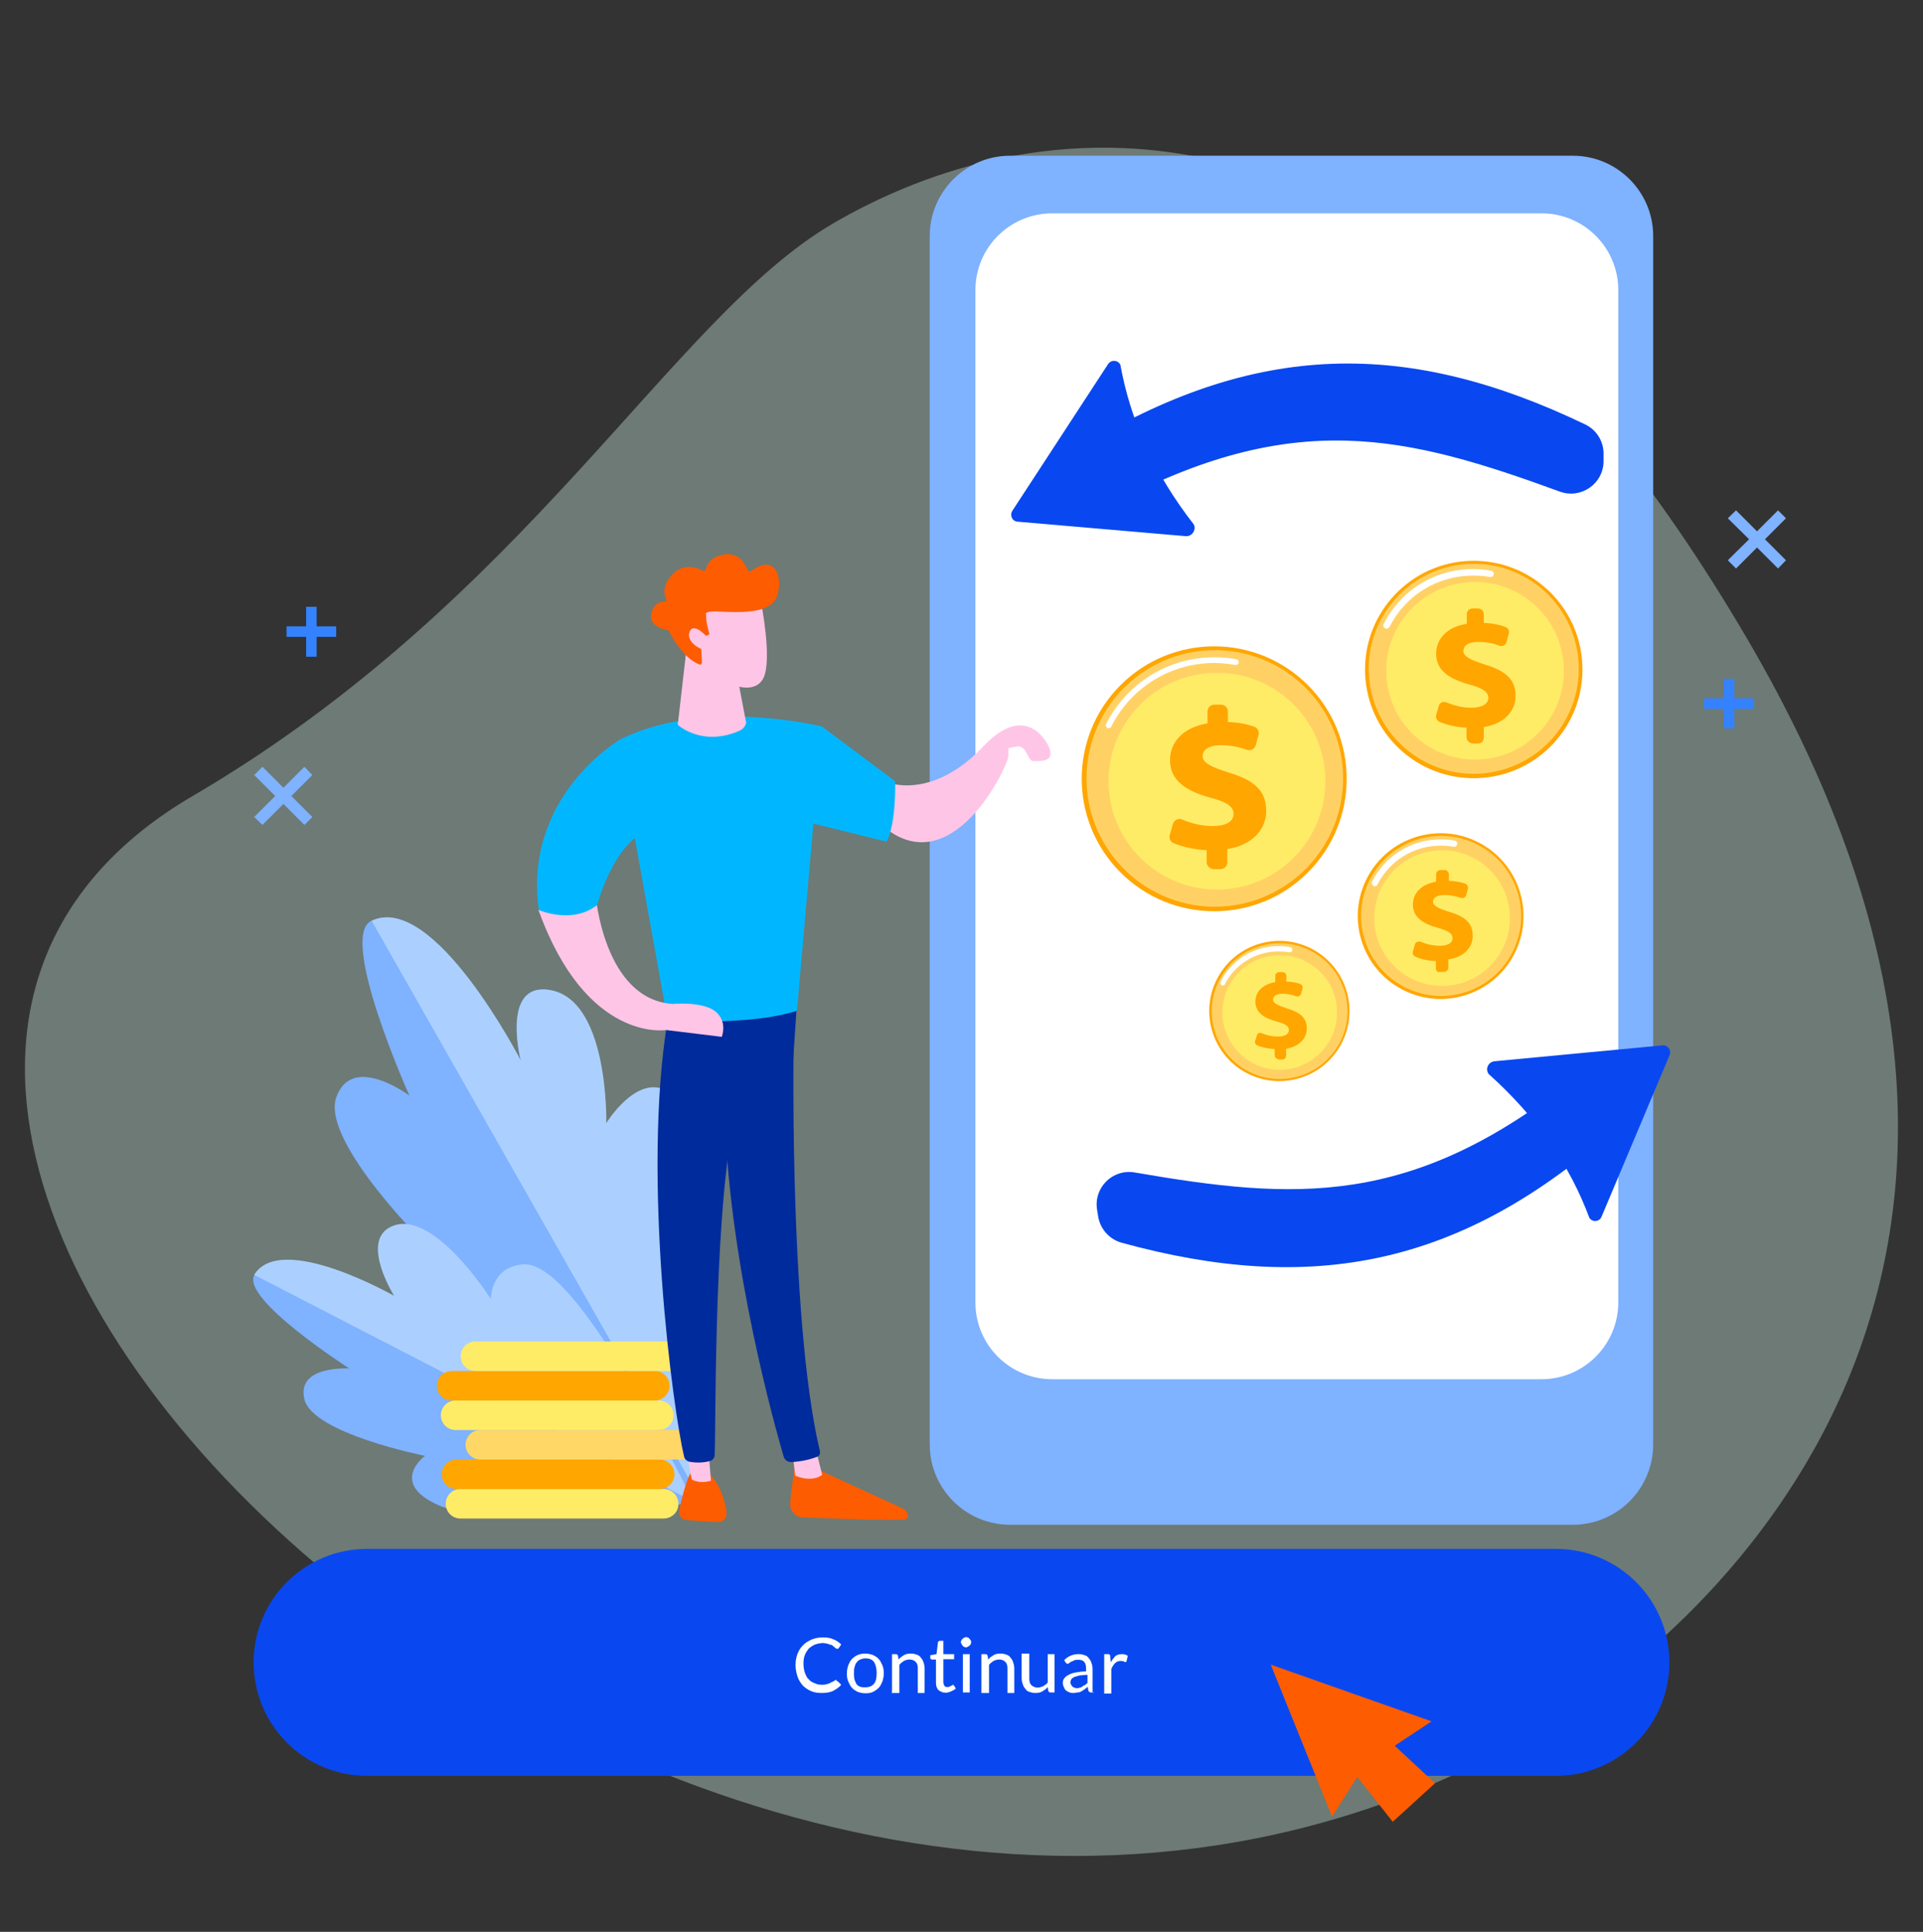 <?xml version="1.0" encoding="utf-8"?>
<!-- Generator: Adobe Illustrator 24.0.1, SVG Export Plug-In . SVG Version: 6.00 Build 0)  -->
<svg version="1.1" id="Capa_1" xmlns="http://www.w3.org/2000/svg" xmlns:xlink="http://www.w3.org/1999/xlink" x="0px" y="0px"
	 viewBox="0 0 677.8 681" style="enable-background:new 0 0 677.8 681;" xml:space="preserve">
<rect x="0" y="0" width="677.8" height="681" fill="#333333" stroke="none"/>
<style type="text/css">
	.st0{opacity:0.4;fill:#C3E5D9;enable-background:new    ;}
	.st1{fill:#7FB2FF;}
	.st2{fill:#ABD0FF;}
	.st3{fill:#FFEC66;}
	.st4{fill:#FFA600;}
	.st5{fill:#FFD766;}
	.st6{fill:#FFFFFF;}
	.st7{fill:#0948F0;}
	.st8{fill:#FD5C00;}
	.st9{fill:#FFC5E6;}
	.st10{fill:#002B9C;}
	.st11{fill:#00B7FF;}
	.st12{fill:#FFD165;}
	.st13{fill:#3482FF;}
</style>
<path class="st0" d="M67.9,280.6c118-69.1,168.7-168.4,225.5-201.7C350.3,45.6,486,3.4,615.9,225.3
	c129.9,221.9-11.7,348.5-74.2,385.1C248.8,782-141.1,403,67.9,280.6z"/>
<g>
	<g>
		<g>
			<g>
				<path class="st1" d="M246.6,529.2c0,0-86.8-42.8-101.8-65.1c-14.9-22.3,7-23.6,7-23.6s-38.7-37.7-33.3-53.6
					c5.5-15.9,25.8-0.7,25.8-0.7s-25.2-56.1-13.4-61.6c21.9-10.4,52.6,49.3,52.6,49.3s-6.6-25.9,8.5-25.1
					c22.7,1.3,21.8,59.9,21.8,59.9s2.6-22.5,16.3-15.2C254.6,406.6,246.6,529.2,246.6,529.2z"/>
			</g>
			<path class="st2" d="M235,384.5c-10.7-5.9-21.3,11.4-21.3,11.4s1.1-45.8-21.6-47.1c-15.1-0.8-8.5,25.1-8.5,25.1
				s-30.7-59.7-52.6-49.3l115.8,203.7C247.5,514.1,256.1,396.2,235,384.5z"/>
			<g>
				<path class="st1" d="M244.4,529.8c0,0-71,8.8-89.4,1c-18.4-7.9-5.2-17.6-5.2-17.6s-39.5-7.8-42.5-19.9
					c-3-12.1,15.8-10.9,15.8-10.9s-38.5-24.7-33.4-33c9.4-15.4,52.8,9.4,52.8,9.4s-14.6-13.5-4.9-19.1c14.7-8.4,37.9,28.5,37.9,28.5
					s-1.4-9.1,10.1-10.1C206.2,456.3,244.4,529.8,244.4,529.8z"/>
			</g>
			<path class="st2" d="M184.3,445.7c-11.5,1-11.3,12.2-11.3,12.2s-21.2-33.5-35.9-25.1c-9.7,5.6,1.8,24,1.8,24S99,434,89.6,449.4
				l155,80C239.3,520.2,203.6,444,184.3,445.7z"/>
		</g>
		<g>
			<path class="st3" d="M233.9,535.3h-71.6c-2.9,0-5.2-2.3-5.2-5.2l0,0c0-2.9,2.3-5.2,5.2-5.2h71.6c2.9,0,5.2,2.3,5.2,5.2l0,0
				C239.2,533,236.8,535.3,233.9,535.3z"/>
			<path class="st4" d="M232.5,524.9h-71.6c-2.9,0-5.2-2.3-5.2-5.2l0,0c0-2.9,2.3-5.2,5.2-5.2h71.6c2.9,0,5.2,2.3,5.2,5.2l0,0
				C237.7,522.6,235.4,524.9,232.5,524.9z"/>
			<path class="st5" d="M240.9,514.5h-71.6c-2.9,0-5.2-2.3-5.2-5.2l0,0c0-2.9,2.3-5.2,5.2-5.2h71.6c2.9,0,5.2,2.3,5.2,5.2l0,0
				C246.1,512.2,243.8,514.5,240.9,514.5z"/>
			<path class="st3" d="M232.2,504.1h-71.6c-2.9,0-5.2-2.3-5.2-5.2l0,0c0-2.9,2.3-5.2,5.2-5.2h71.6c2.9,0,5.2,2.3,5.2,5.2l0,0
				C237.4,501.7,235.1,504.1,232.2,504.1z"/>
			<path class="st4" d="M230.8,493.7h-71.6c-2.9,0-5.2-2.3-5.2-5.2l0,0c0-2.9,2.3-5.2,5.2-5.2h71.6c2.9,0,5.2,2.3,5.2,5.2l0,0
				C236,491.3,233.6,493.7,230.8,493.7z"/>
			<path class="st3" d="M239.2,483.3h-71.6c-2.9,0-5.2-2.3-5.2-5.2l0,0c0-2.9,2.3-5.2,5.2-5.2h71.6c2.9,0,5.2,2.3,5.2,5.2l0,0
				C244.4,480.9,242,483.3,239.2,483.3z"/>
		</g>
	</g>
	<g>
		<path class="st1" d="M356,537.5h198.4c15.6,0,28.3-12.7,28.3-28.3v-426c0-15.6-12.7-28.3-28.3-28.3H356
			c-15.6,0-28.3,12.7-28.3,28.3v426C327.7,524.8,340.4,537.5,356,537.5z"/>
		<path class="st6" d="M570.4,459.1V102.3c0-15-12.1-27.1-27.1-27.1H370.9c-15,0-27.1,12.1-27.1,27.1v356.8
			c0,15,12.1,27.1,27.1,27.1h172.4C558.3,486.2,570.4,474,570.4,459.1z"/>
	</g>
	<g>
		<path class="st7" d="M379.5,158.5c63.2-39,117.1-38.7,179.2-8.9c4,1.9,6.6,6,6.5,10.5l0,2.6c-0.1,7.9-8,13.3-15.4,10.6
			c-53.7-19.6-93.8-30-158.9,5.1c-7.2,3.9-15.9-0.8-16.8-8.9v0C373.6,165,375.7,160.8,379.5,158.5z"/>
		<path class="st7" d="M390.6,128.3l-33.8,51.8c-1,1.6,0,3.7,1.9,3.8l59.2,5.1c2.2,0.2,3.8-2.1,2.9-4.1
			c-14.2-18.2-22.4-37-25.9-56.3C394.1,126.9,391.7,126.7,390.6,128.3z"/>
	</g>
	<g>
		<path class="st8" d="M280.3,516c0,0-1.2,6.9-1.8,13.8c-0.2,2.7,1.8,5,4.5,5.1c9.1,0.4,28.6,1.1,35.6,0.8c1.1,0,1.7-1.1,1.3-2.1
			l0,0c-0.3-0.8-1-1.5-1.8-1.9l-32.2-14.8L280.3,516z"/>
		<path class="st9" d="M279.3,511.9l1,8.3c0,0,5.6,2.6,9.5-0.3l-2.3-9.2L279.3,511.9z"/>
		<path class="st10" d="M280,356.5c-0.4,2.2-2.3,107.8,9,155.1c0.2,0.8-0.2,1.6-0.9,1.9c-1.7,0.7-5.1,1.7-9.2,1.9
			c-1.3,0-2.4-0.8-2.7-2c-3.2-11-18.7-66-20.7-118.5c-2.3-58.7,0-2,0-2l1.3-36.3L280,356.5z"/>
		<path class="st8" d="M243.2,519.6c0,0-1.9,3.5-3.8,12.8c-0.3,1.7,0.8,3.3,2.5,3.4c3,0.3,7.6,0.7,11.4,0.7c1.7,0,3-1.5,2.8-3.2
			c-0.4-3.4-1.7-8.9-5.6-13.3L243.2,519.6z"/>
		<path class="st9" d="M241.5,509l2.3,12.5c0,0,2.3,1.7,6.8,0.5l-1.1-13.5L241.5,509z"/>
		<path class="st10" d="M235.3,359.7c-9.2,55.7,2,137.7,5.8,153.7c0.2,1,1,1.7,2,1.9c1.7,0.3,4.5,0.5,7.2-0.3
			c0.9-0.3,1.6-1.1,1.6-2.1c0.5-13-0.4-92.6,8.2-124.1c0.4-1.6,1.4-3,2.8-3.9l16.7-11.9l1.3-19.2L235.3,359.7z"/>
		<path class="st11" d="M289.7,256.1c0,0-42.4-10.6-72.1,5.1l17.7,98.4c0,0,28.1,2.3,45.6-3.3L289.7,256.1z"/>
		<path class="st9" d="M242.2,226.7l-3.2,27.9c-0.2,0.4-0.1,0.9,0.2,1.2c2.2,1.7,10.1,6.8,21.4,1.8c1.2-0.5,2.1-1.5,2.4-2.8
			l-4.6-24.2L242.2,226.7z"/>
		<g>
			<path class="st9" d="M268.2,212.1c0,0,4.1,20.2,0.9,26.9c-3.3,6.7-14.6,2.8-23-5.9l-1.5-20.9L268.2,212.1z"/>
			<path class="st8" d="M249.3,224c0.5-0.1,0.8-0.5,0.6-1c-0.4-1.4-1.1-4.1-1-6.2c0,0-1.4-1.6,5-1.2c6.3,0.3,15.8,0.7,19.1-3.8
				c3.3-4.4,2.1-18.1-8.3-10.5c-0.4,0.3-1,0.1-1.1-0.3c-0.8-2-3-6.3-8.2-5.6c-4.8,0.7-6.2,3.6-6.6,5.2c-0.1,0.5-0.6,0.7-1.1,0.5
				c-2-1-7.1-2.9-11,1.7c-3.3,3.8-2.7,6.6-1.9,8.2c0.3,0.5-0.1,1.1-0.7,1.1c-1.5,0-3.7,0.7-4.5,4c-1.1,4.6,4.1,5.7,5.6,6
				c0.2,0,0.5,0.2,0.6,0.4c0.8,1.7,4.7,9.2,10.6,11.7c0.5,0.2,1.1-0.2,1-0.7l-0.4-8.4c0-0.4,0.3-0.7,0.7-0.8L249.3,224z"/>
			<path class="st9" d="M250,225.4c0,0-5.3-6.5-6.9-2.8c-1.6,3.7,4.3,7.3,7.9,6.8L250,225.4z"/>
		</g>
		<path class="st9" d="M311.9,275.5c0,0,16,7.4,34.7-12.4c12.8-13.6,20.6-5.2,23.1,0.2c2.5,5.5-3.4,5-5.5,5c-2.1,0-2.3-6-6-5.1
			c-3.6,0.8-2.6-0.3-2.8,3.4c-0.2,3.7-19.8,44.9-44,24.8L311.9,275.5z"/>
		<path class="st11" d="M289.7,256.1l25.8,19.3c0,0,0.5,14.5-3,21.3l-28.7-7.1L289.7,256.1z"/>
		<path class="st9" d="M209.9,315.3c0,0,2.9,37,27.2,38.6c0,0,10.4-1,15,2.6c4.5,3.6,2.3,9,2.3,9l-19.6-2.4c0,0-28.1,4.7-45-42.3
			L209.9,315.3z"/>
		<path class="st11" d="M217.7,261.3c0,0-33.3,19.8-27.8,59.5c0,0,11.9,5.2,20.6-1.8c0,0,6.7-25.8,21.4-27.1L217.7,261.3z"/>
	</g>
	<g>
		<g>
			
				<ellipse transform="matrix(0.707 -0.707 0.707 0.707 -68.697 383.06)" class="st4" cx="428" cy="274.5" rx="46.7" ry="46.7"/>
			
				<ellipse transform="matrix(0.267 -0.964 0.964 0.267 49.29 613.708)" class="st12" cx="428" cy="274.5" rx="45.2" ry="45.2"/>
			<path class="st6" d="M390.8,256.7c-0.2,0-0.3,0-0.5-0.1c-0.5-0.3-0.7-0.9-0.4-1.4c7.3-14.5,21.9-23.5,38.2-23.5
				c2.6,0,5.2,0.2,7.7,0.7c0.5,0.1,0.9,0.6,0.8,1.2c-0.1,0.5-0.6,0.9-1.2,0.8c-2.4-0.4-4.9-0.7-7.3-0.7c-15.5,0-29.4,8.6-36.4,22.4
				C391.5,256.5,391.2,256.7,390.8,256.7z"/>
			
				<ellipse transform="matrix(0.995 -9.853845e-02 9.853845e-02 0.995 -25.053 43.617)" class="st3" cx="429" cy="275.4" rx="38.2" ry="38.2"/>
			<g>
				<path class="st4" d="M425.3,303.9v-4.2c-4.3-0.2-8.6-1.2-11.7-2.5c-1.1-0.5-1.6-1.7-1.3-2.8l1.1-3.9c0.4-1.4,1.9-2.2,3.3-1.6
					c3,1.3,6.8,2.3,10.8,2.3c4.2,0,7.3-1.4,7.3-4.3c0-2.6-2.4-4.2-8.2-5.7c-8.3-2.3-14.2-5.9-14.2-13.2c0-6.6,4.8-11.6,13.2-13v-4.2
					c0-1.3,1.1-2.4,2.4-2.4h2.4c1.3,0,2.4,1.1,2.4,2.4v3.7c4,0.2,6.9,0.8,9.3,1.7c1.2,0.4,1.8,1.7,1.5,2.9l-1,3.6
					c-0.4,1.4-1.9,2.1-3.2,1.6c-2.1-0.8-5.2-1.6-9.1-1.6c-5,0-6.4,2.1-6.4,3.9c0,2.3,3,3.8,9.4,5.8c9.2,2.8,13,6.6,13,13.5
					c0,6.3-4.7,12-13.7,13.4v4.7c0,1.3-1.1,2.4-2.4,2.4h-2.4C426.4,306.3,425.3,305.2,425.3,303.9z"/>
			</g>
		</g>
		<g>
			
				<ellipse transform="matrix(0.46 -0.888 0.888 0.46 -12.627 625.282)" class="st4" cx="507.8" cy="323" rx="29.2" ry="29.2"/>
			
				<ellipse transform="matrix(0.924 -0.383 0.383 0.924 -84.962 218.916)" class="st12" cx="507.8" cy="323" rx="28.2" ry="28.2"/>
			<path class="st6" d="M484.6,312.4c-0.2,0-0.3,0-0.5-0.1c-0.5-0.3-0.8-0.9-0.5-1.5c4.6-9.2,13.9-14.9,24.2-14.9
				c1.6,0,3.3,0.1,4.9,0.4c0.6,0.1,1,0.7,0.9,1.3c-0.1,0.6-0.7,1-1.3,0.9c-1.5-0.3-3-0.4-4.5-0.4c-9.5,0-18,5.3-22.3,13.7
				C485.3,312.2,485,312.4,484.6,312.4z"/>
			
				<ellipse transform="matrix(0.707 -0.707 0.707 0.707 -79.935 454.295)" class="st3" cx="508.4" cy="323.6" rx="23.9" ry="23.9"/>
			<g>
				<path class="st4" d="M506.1,341.4v-2.6c-2.7-0.1-5.4-0.7-7.3-1.6c-0.7-0.3-1-1.1-0.8-1.8l0.7-2.4c0.2-0.9,1.2-1.3,2.1-1
					c1.9,0.8,4.2,1.4,6.7,1.4c2.6,0,4.5-0.9,4.5-2.7c0-1.6-1.5-2.6-5.1-3.6c-5.2-1.4-8.9-3.7-8.9-8.2c0-4.1,3-7.2,8.2-8.1v-2.6
					c0-0.8,0.7-1.5,1.5-1.5h1.5c0.8,0,1.5,0.7,1.5,1.5v2.3c2.5,0.1,4.3,0.5,5.8,1c0.7,0.3,1.1,1.1,0.9,1.8l-0.6,2.2
					c-0.2,0.9-1.2,1.3-2,1c-1.3-0.5-3.2-1-5.7-1c-3.1,0-4,1.3-4,2.4c0,1.4,1.9,2.4,5.9,3.6c5.7,1.7,8.1,4.1,8.1,8.4
					c0,3.9-2.9,7.5-8.6,8.3v2.9c0,0.8-0.7,1.5-1.5,1.5h-1.5C506.8,342.9,506.1,342.2,506.1,341.4z"/>
			</g>
		</g>
		<g>
			
				<ellipse transform="matrix(0.526 -0.851 0.851 0.526 -89.426 552.473)" class="st4" cx="450.7" cy="356.4" rx="24.7" ry="24.7"/>
			
				<ellipse transform="matrix(0.967 -0.257 0.257 0.967 -76.385 127.633)" class="st12" cx="450.7" cy="356.4" rx="23.9" ry="23.9"/>
			<path class="st6" d="M431,347.4c-0.1,0-0.3,0-0.4-0.1c-0.5-0.2-0.6-0.8-0.4-1.2c3.9-7.8,11.8-12.6,20.5-12.6
				c1.4,0,2.8,0.1,4.1,0.4c0.5,0.1,0.8,0.6,0.7,1.1c-0.1,0.5-0.6,0.8-1.1,0.7c-1.2-0.2-2.5-0.3-3.8-0.3c-8,0-15.3,4.5-18.9,11.6
				C431.7,347.2,431.4,347.4,431,347.4z"/>
			
				<ellipse transform="matrix(0.615 -0.788 0.788 0.615 -107.802 492.971)" class="st3" cx="451.3" cy="357" rx="20.2" ry="20.2"/>
			<g>
				<path class="st4" d="M449.3,372v-2.2c-2.3-0.1-4.6-0.6-6.2-1.3c-0.6-0.3-0.9-0.9-0.7-1.5l0.6-2c0.2-0.8,1-1.1,1.7-0.8
					c1.6,0.7,3.6,1.2,5.7,1.2c2.2,0,3.9-0.7,3.9-2.3c0-1.4-1.3-2.2-4.3-3c-4.4-1.2-7.5-3.1-7.5-7c0-3.5,2.5-6.1,7-6.9v-2.2
					c0-0.7,0.6-1.3,1.3-1.3h1.3c0.7,0,1.3,0.6,1.3,1.3v2c2.1,0.1,3.7,0.4,4.9,0.9c0.6,0.2,1,0.9,0.8,1.5l-0.5,1.9
					c-0.2,0.7-1,1.1-1.7,0.9c-1.1-0.4-2.7-0.9-4.8-0.9c-2.6,0-3.4,1.1-3.4,2.1c0,1.2,1.6,2,5,3.1c4.9,1.5,6.9,3.5,6.9,7.1
					c0,3.3-2.5,6.3-7.3,7.1v2.5c0,0.7-0.6,1.3-1.3,1.3h-1.3C449.9,373.3,449.3,372.7,449.3,372z"/>
			</g>
		</g>
		<g>
			
				<ellipse transform="matrix(1 -3.120426e-02 3.120426e-02 1 -7.107 16.316)" class="st4" cx="519.2" cy="235.9" rx="38.3" ry="38.3"/>
			
				<ellipse transform="matrix(0.526 -0.851 0.851 0.526 45.602 553.513)" class="st12" cx="519.2" cy="235.9" rx="37" ry="37"/>
			<path class="st6" d="M488.7,221.6c-0.2,0-0.3,0-0.5-0.1c-0.5-0.3-0.8-0.9-0.5-1.5c6-12,18.1-19.4,31.5-19.4
				c2.1,0,4.3,0.2,6.4,0.6c0.6,0.1,1,0.7,0.9,1.3c-0.1,0.6-0.7,1-1.3,0.9c-2-0.4-4-0.5-6-0.5c-12.6,0-23.9,7-29.5,18.2
				C489.5,221.4,489.1,221.6,488.7,221.6z"/>
			
				<ellipse transform="matrix(0.985 -0.171 0.171 0.985 -32.763 92.222)" class="st3" cx="520" cy="236.7" rx="31.3" ry="31.3"/>
			<g>
				<path class="st4" d="M516.9,259.9v-3.4c-3.6-0.1-7.1-1-9.6-2.1c-0.9-0.4-1.3-1.4-1.1-2.3l0.9-3.2c0.3-1.2,1.6-1.8,2.7-1.3
					c2.5,1,5.5,1.9,8.8,1.9c3.4,0,6-1.2,6-3.5c0-2.1-2-3.4-6.7-4.7c-6.8-1.9-11.7-4.8-11.7-10.8c0-5.4,3.9-9.5,10.8-10.6v-3.4
					c0-1.1,0.9-2,2-2h2c1.1,0,2,0.9,2,2v3.1c3.3,0.1,5.7,0.7,7.6,1.4c1,0.3,1.5,1.4,1.2,2.4l-0.8,2.9c-0.3,1.1-1.5,1.8-2.6,1.3
					c-1.7-0.7-4.2-1.3-7.4-1.3c-4.1,0-5.2,1.7-5.2,3.2c0,1.9,2.4,3.1,7.7,4.8c7.5,2.3,10.7,5.4,10.7,11c0,5.2-3.8,9.8-11.2,11v3.8
					c0,1.1-0.9,2-2,2h-2C517.8,261.9,516.9,261,516.9,259.9z"/>
			</g>
		</g>
	</g>
	<g>
		<path class="st7" d="M570.1,397.2c-55.2,49.7-108.3,59.1-174.7,40.9c-4.3-1.2-7.5-4.7-8.3-9.1l-0.4-2.5
			c-1.3-7.8,5.4-14.5,13.2-13.2c56.3,9.7,97.7,12.7,155.4-33.5c6.3-5.1,15.8-2.1,18.1,5.7l0,0C574.6,389.7,573.3,394.3,570.1,397.2z
			"/>
		<path class="st7" d="M564.5,428.9l24-57c0.7-1.7-0.7-3.6-2.5-3.4l-59.2,5.6c-2.2,0.2-3.4,2.7-2.1,4.5
			c17.2,15.4,28.7,32.4,35.5,50.7C561.3,431,563.8,430.7,564.5,428.9z"/>
	</g>
</g>
<g>
	<polygon class="st13" points="618.2,246.2 611.3,246.2 611.3,239.3 607.6,239.3 607.6,246.2 600.6,246.2 600.6,249.9 607.6,249.9 
		607.6,256.8 611.3,256.8 611.3,249.9 618.2,249.9 	"/>
	<polygon class="st1" points="629.5,182.7 626.7,179.9 619.3,187.3 611.9,179.9 609,182.7 616.5,190.1 609,197.5 611.9,200.4 
		619.3,193 626.7,200.4 629.5,197.5 622.1,190.1 	"/>
</g>
<g>
	<polygon class="st13" points="101,224.5 107.9,224.5 107.9,231.5 111.6,231.5 111.6,224.5 118.5,224.5 118.5,220.8 111.6,220.8 
		111.6,213.9 107.9,213.9 107.9,220.8 101,220.8 	"/>
	<polygon class="st1" points="89.6,288 92.5,290.8 99.9,283.4 107.3,290.8 110.1,288 102.7,280.6 110.1,273.2 107.3,270.3 
		99.9,277.7 92.5,270.3 89.6,273.2 97,280.6 	"/>
</g>
<g>
	<path class="st7" d="M548.4,626h-419c-22.1,0-40-17.9-40-40v0c0-22.1,17.9-40,40-40h419c22.1,0,40,17.9,40,40v0
		C588.4,608.1,570.5,626,548.4,626z"/>
	<path class="st6" d="M295,592.6c0.2,0,0.2,0,0.4,0.2l1.1,1.1c-0.7,0.9-1.8,1.6-2.9,2.2c-1.1,0.5-2.5,0.7-4,0.7
		c-1.4,0-2.7-0.2-3.8-0.7c-1.1-0.5-2-1.1-2.9-2c-0.7-0.9-1.4-1.8-1.8-3.1c-0.4-1.3-0.7-2.5-0.7-4c0-1.4,0.2-2.7,0.7-4
		c0.5-1.3,1.1-2.2,2-3.1c0.9-0.9,1.8-1.4,3.1-2c1.3-0.5,2.5-0.7,4-0.7c1.4,0,2.5,0.2,3.6,0.7c1.1,0.4,2,1.1,2.7,1.8l-0.9,1.3
		l-0.2,0.2c0,0-0.2,0-0.4,0c-0.2,0-0.2,0-0.4-0.2c-0.2,0-0.4-0.2-0.5-0.4c-0.2-0.2-0.4-0.2-0.5-0.4c-0.2-0.2-0.5-0.4-0.9-0.4
		c-0.4-0.2-0.7-0.2-1.1-0.4c-0.4,0-0.9-0.2-1.4-0.2c-1.1,0-2,0.2-2.9,0.5c-0.9,0.4-1.6,0.9-2.2,1.4c-0.5,0.7-1.1,1.4-1.4,2.3
		c-0.4,0.9-0.5,2-0.5,3.1c0,1.3,0.2,2.2,0.5,3.2c0.4,0.9,0.7,1.8,1.4,2.3c0.5,0.7,1.3,1.1,2.2,1.4c0.7,0.4,1.6,0.5,2.5,0.5
		c0.5,0,1.1,0,1.4-0.2c0.5,0,0.9-0.2,1.3-0.4c0.4-0.2,0.7-0.4,1.1-0.5c0.4-0.2,0.7-0.5,1.1-0.7C294.9,592.6,294.9,592.6,295,592.6z
		 M305,582.9c0.9,0,1.8,0.2,2.7,0.5c0.7,0.4,1.4,0.7,2,1.4c0.5,0.5,0.9,1.3,1.3,2.2c0.4,0.9,0.5,1.8,0.5,2.9s-0.2,2-0.5,2.9
		c-0.4,0.9-0.7,1.6-1.3,2.2c-0.5,0.5-1.3,1.1-2,1.4c-0.7,0.4-1.6,0.5-2.7,0.5s-1.8-0.2-2.7-0.5c-0.7-0.4-1.4-0.7-2-1.4
		c-0.5-0.5-0.9-1.3-1.3-2.2c-0.4-0.9-0.5-1.8-0.5-2.9s0.2-2,0.5-2.9c0.4-0.9,0.7-1.6,1.3-2.2c0.5-0.5,1.3-1.1,2-1.4
		C303,583.1,303.9,582.9,305,582.9z M305,594.8c1.3,0,2.4-0.4,3.1-1.3c0.7-0.9,0.9-2.2,0.9-3.8c0-1.6-0.4-2.9-0.9-3.8
		c-0.7-0.9-1.6-1.3-3.1-1.3c-0.7,0-1.3,0.2-1.8,0.4c-0.5,0.2-0.9,0.5-1.3,1.1c-0.4,0.4-0.5,0.9-0.7,1.6c-0.2,0.5-0.2,1.3-0.2,2.2
		c0,0.7,0,1.4,0.2,2.2c0.2,0.5,0.4,1.1,0.7,1.6c0.4,0.4,0.7,0.7,1.3,0.9C303.7,594.8,304.3,594.8,305,594.8z M314.4,596.6v-13.5h1.4
		c0.4,0,0.5,0.2,0.7,0.5l0.2,1.4c0.5-0.7,1.3-1.1,2-1.6c0.7-0.4,1.6-0.5,2.5-0.5c0.7,0,1.4,0.2,2,0.4c0.5,0.2,1.1,0.5,1.4,1.1
		c0.4,0.4,0.7,0.9,0.9,1.6c0.2,0.5,0.4,1.3,0.4,2.2v8.6h-2.4v-8.6c0-1.1-0.2-1.8-0.7-2.3c-0.5-0.5-1.1-0.9-2.2-0.9
		c-0.7,0-1.4,0.2-2,0.5c-0.5,0.4-1.1,0.7-1.6,1.4v9.9h-2.7V596.6z M333.3,596.7c-1.1,0-1.8-0.4-2.5-0.9c-0.5-0.5-0.9-1.4-0.9-2.5
		V585h-1.4c-0.2,0-0.2,0-0.4-0.2c-0.2,0-0.2-0.2-0.2-0.4v-0.9l2.2-0.4l0.5-4.1c0-0.2,0-0.2,0.2-0.4c0.2,0,0.2-0.2,0.4-0.2h1.3v4.7
		h3.8v1.8h-3.8v8.1c0,0.5,0.2,0.9,0.4,1.3c0.4,0.4,0.5,0.4,1.1,0.4c0.2,0,0.5,0,0.7-0.2c0.2,0,0.4-0.2,0.5-0.2
		c0.2,0,0.2-0.2,0.4-0.2c0.2,0,0.2-0.2,0.2-0.2c0.2,0,0.2,0,0.4,0.2l0.7,1.1c-0.4,0.4-0.9,0.7-1.4,0.9
		C334.5,596.6,333.8,596.7,333.3,596.7z M341.8,583.1v13.5h-2.4v-13.5H341.8z M342.3,578.9c0,0.2,0,0.4-0.2,0.7
		c0,0.2-0.2,0.4-0.4,0.5c-0.2,0.2-0.4,0.2-0.5,0.4c-0.2,0-0.4,0.2-0.7,0.2c-0.2,0-0.4,0-0.7-0.2c-0.2,0-0.4-0.2-0.5-0.4
		c-0.2-0.2-0.2-0.4-0.4-0.5c0-0.2-0.2-0.4-0.2-0.7c0-0.4,0-0.4,0.2-0.7c0-0.2,0.2-0.4,0.4-0.5c0.2-0.2,0.4-0.4,0.5-0.4
		c0.2,0,0.4-0.2,0.7-0.2c0.2,0,0.4,0,0.7,0.2c0.2,0,0.4,0.2,0.5,0.4c0.2,0.2,0.4,0.4,0.4,0.5C342.3,578.4,342.3,578.6,342.3,578.9z
		 M345.9,596.6v-13.5h1.5c0.4,0,0.5,0.2,0.7,0.5l0.2,1.4c0.5-0.7,1.3-1.1,2-1.6c0.7-0.4,1.6-0.5,2.5-0.5c0.7,0,1.4,0.2,2,0.4
		c0.5,0.2,1.1,0.5,1.4,1.1c0.4,0.4,0.7,0.9,0.9,1.6c0.2,0.5,0.4,1.3,0.4,2.2v8.6h-2.4v-8.6c0-1.1-0.2-1.8-0.7-2.3
		c-0.5-0.5-1.1-0.9-2.2-0.9c-0.7,0-1.4,0.2-2,0.5c-0.5,0.4-1.1,0.7-1.6,1.4v9.9h-2.7V596.6z M362.8,583.1v8.6c0,1.1,0.2,1.8,0.7,2.3
		c0.5,0.5,1.3,0.9,2.2,0.9c0.7,0,1.3-0.2,2-0.5c0.5-0.4,1.3-0.7,1.6-1.4v-9.9h2.4v13.5h-1.5c-0.4,0-0.5-0.2-0.7-0.5l-0.2-1.4
		c-0.5,0.7-1.3,1.1-2,1.6c-0.7,0.4-1.6,0.5-2.5,0.5c-0.7,0-1.4-0.2-2-0.4s-1.1-0.5-1.4-1.1c-0.4-0.4-0.7-0.9-0.9-1.6
		c-0.2-0.5-0.4-1.3-0.4-2.2v-8.6h2.7V583.1z M385.6,596.6h-1.1c-0.2,0-0.4,0-0.5-0.2c-0.2,0-0.2-0.2-0.4-0.5l-0.2-1.3
		c-0.4,0.4-0.7,0.5-1.1,0.9c-0.4,0.2-0.7,0.5-1.1,0.7c-0.4,0.2-0.7,0.4-1.3,0.4c-0.4,0-0.9,0.2-1.4,0.2c-0.5,0-1.1,0-1.5-0.2
		c-0.5-0.2-0.9-0.4-1.3-0.7c-0.4-0.4-0.5-0.7-0.7-1.1c-0.2-0.5-0.4-0.9-0.4-1.6c0-0.5,0.2-1.1,0.4-1.4c0.4-0.5,0.7-0.9,1.5-1.3
		c0.7-0.4,1.4-0.7,2.5-0.9c1.1-0.2,2.4-0.4,3.8-0.4v-1.1c0-1.1-0.2-1.8-0.7-2.3c-0.4-0.5-1.1-0.7-2-0.7c-0.5,0-1.1,0-1.5,0.2
		c-0.4,0.2-0.7,0.4-1.1,0.5c-0.4,0.2-0.5,0.4-0.7,0.5c-0.2,0.2-0.4,0.2-0.5,0.2c-0.2,0-0.4,0-0.4-0.2c-0.2,0-0.2-0.2-0.4-0.4
		l-0.4-0.7c0.7-0.7,1.6-1.3,2.4-1.6c0.9-0.4,1.8-0.5,2.9-0.5c0.7,0,1.4,0.2,2,0.4c0.5,0.2,1.1,0.5,1.4,1.1c0.4,0.4,0.7,0.9,0.9,1.6
		c0.2,0.5,0.4,1.3,0.4,2v8.5H385.6z M379.5,595.1c0.4,0,0.7,0,1.1-0.2c0.4,0,0.7-0.2,0.9-0.4c0.4-0.2,0.5-0.4,0.9-0.5
		c0.4-0.2,0.5-0.5,0.9-0.7v-2.9c-1.1,0-2,0.2-2.7,0.2c-0.7,0.2-1.5,0.4-1.8,0.5c-0.5,0.2-0.9,0.5-1.1,0.7c-0.2,0.4-0.4,0.7-0.4,1.1
		c0,0.4,0,0.7,0.2,0.9c0.2,0.2,0.2,0.5,0.5,0.7c0.2,0.2,0.4,0.4,0.7,0.4C378.7,594.9,379.1,595.1,379.5,595.1z M389.2,596.6v-13.5
		h1.4c0.2,0,0.4,0,0.5,0.2c0.2,0.2,0.2,0.2,0.2,0.5l0.2,2.2c0.5-0.9,1.1-1.6,1.6-2.2c0.7-0.5,1.4-0.7,2.4-0.7c0.4,0,0.7,0,1.1,0.2
		c0.4,0,0.5,0.2,0.9,0.4l-0.4,1.8c0,0.2-0.2,0.4-0.4,0.4c-0.2,0-0.4,0-0.5-0.2c-0.2,0-0.5-0.2-1.1-0.2c-0.9,0-1.4,0.2-2,0.7
		c-0.5,0.5-1.1,1.3-1.4,2.2v8.6h-2.5V596.6z"/>
	<path class="st8" d="M447.9,586.8l21.6,53.6l8.9-14l12.5,15.8l14.9-13.6l-14.2-13.2l13-8.6L447.9,586.8z"/>
</g>
</svg>
